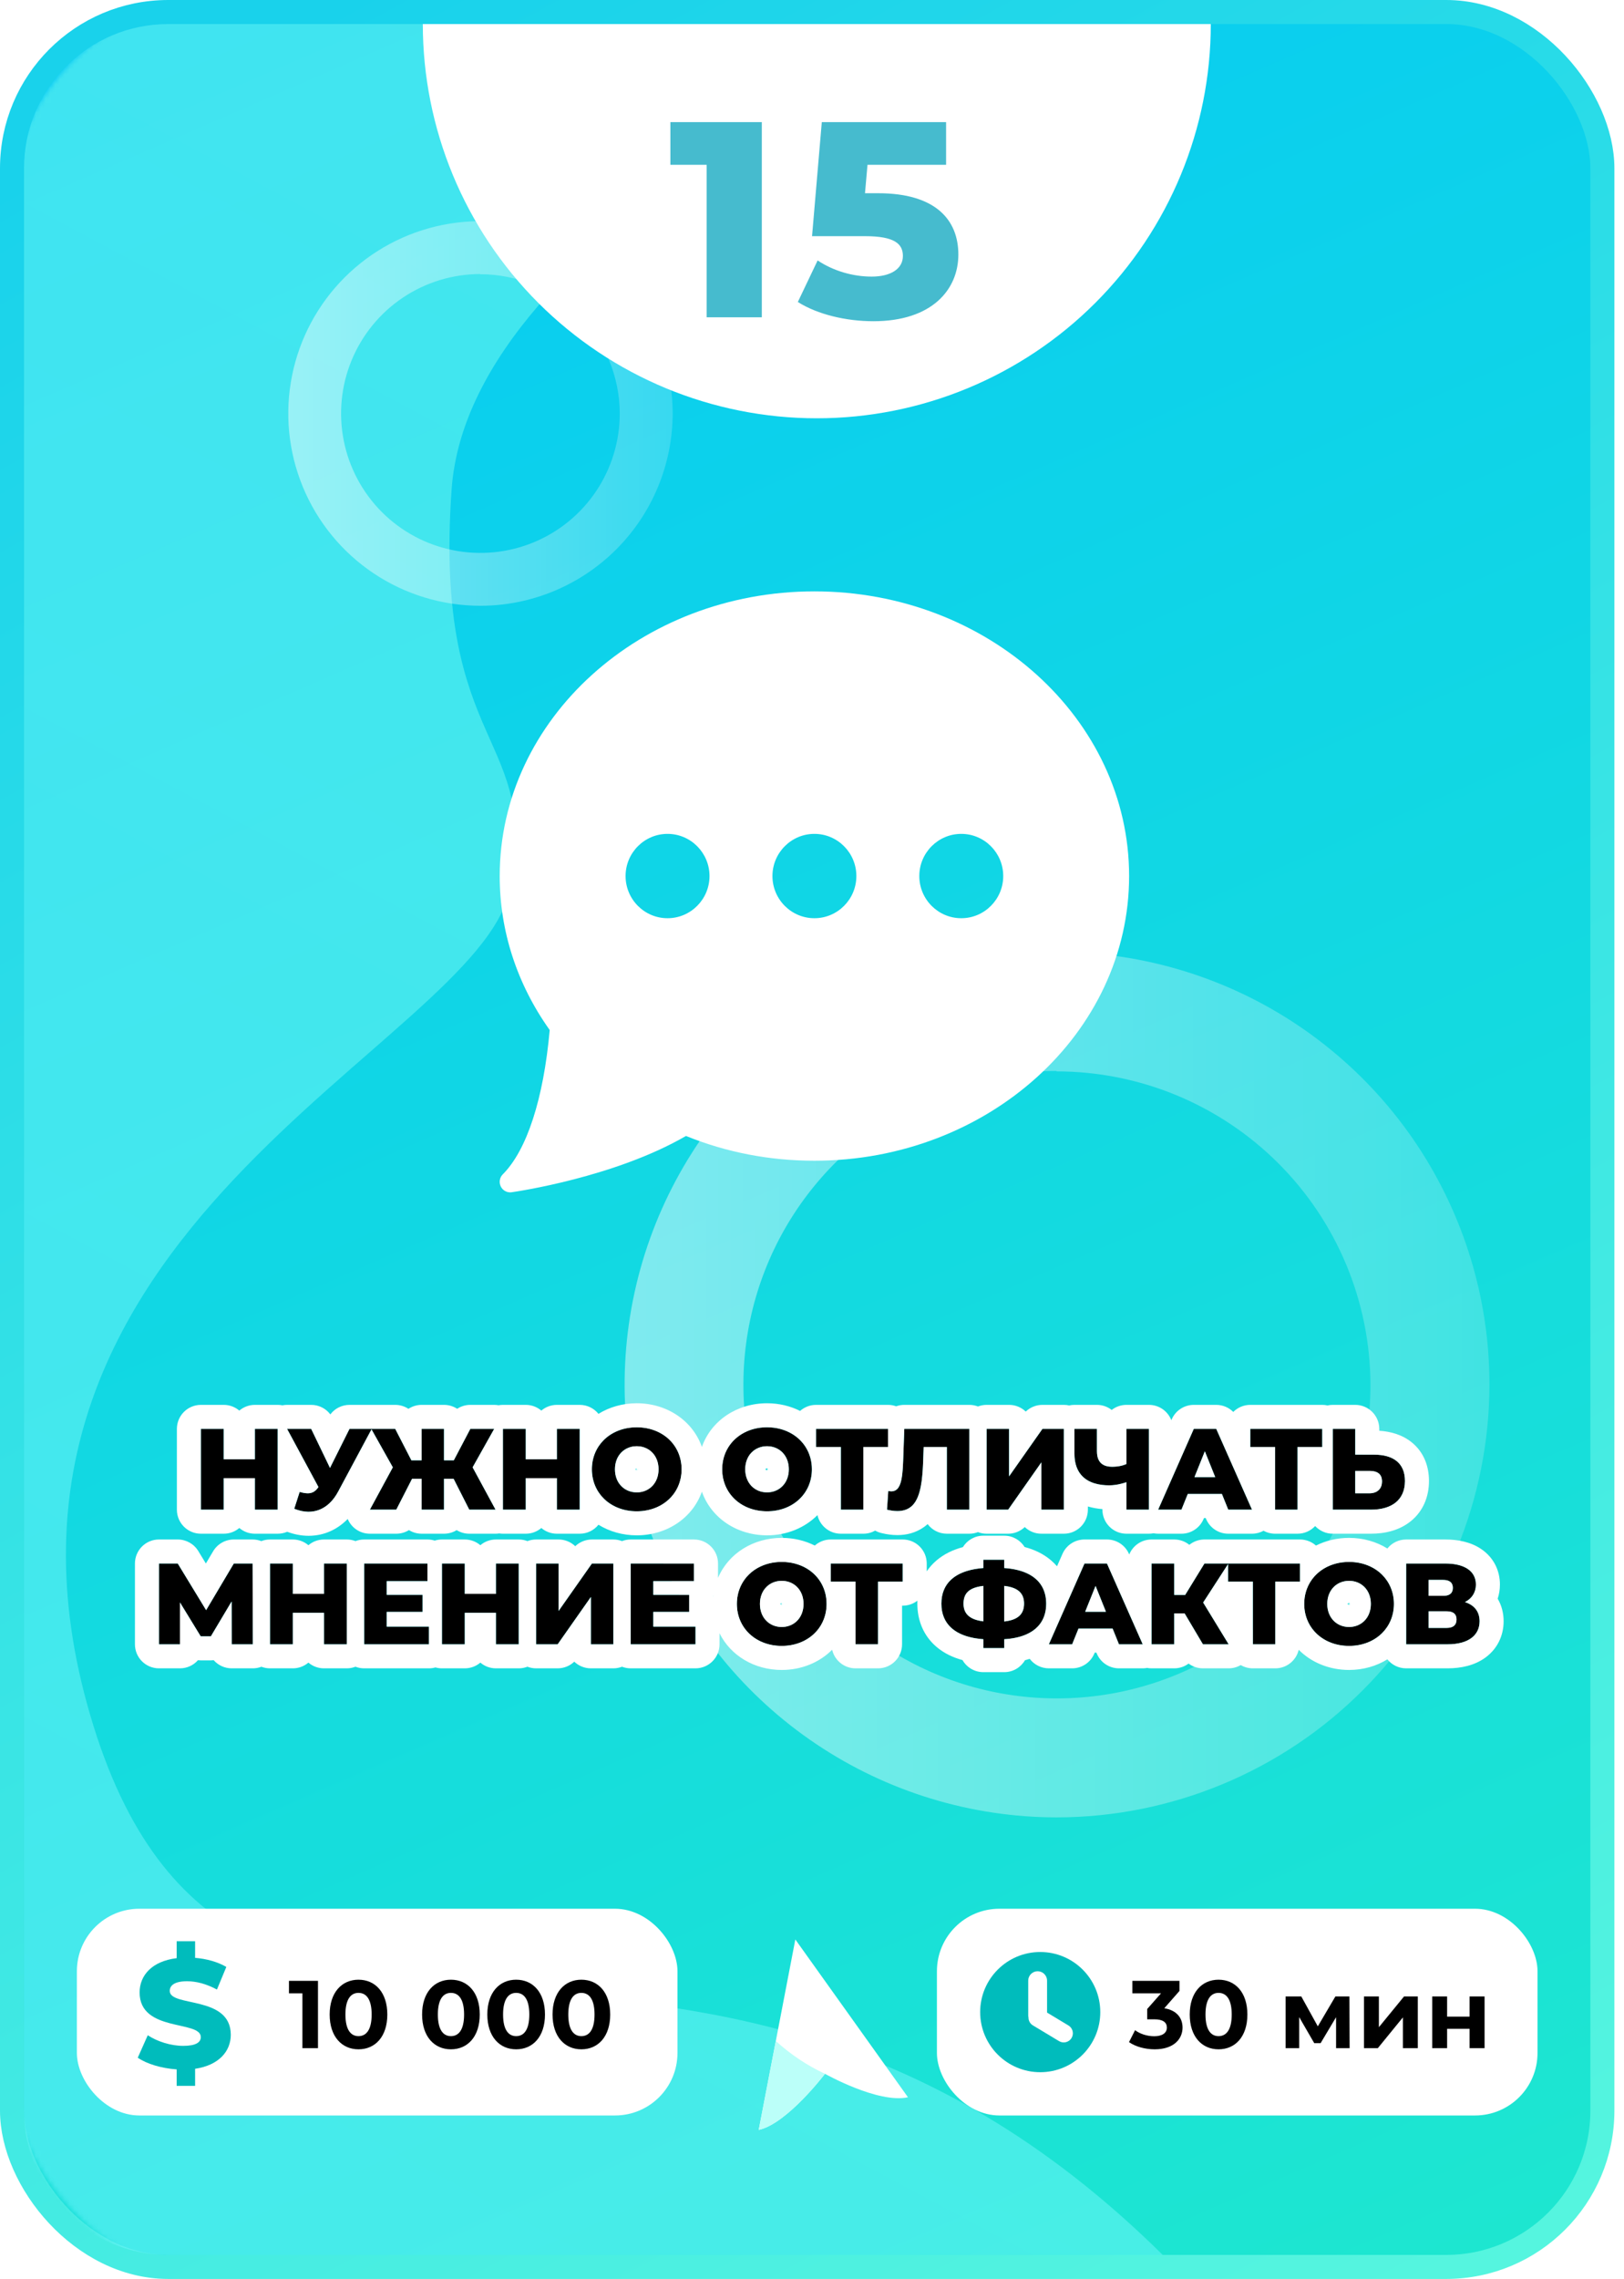 <svg width="338" height="474" viewBox="0 0 338 474" fill="none" xmlns="http://www.w3.org/2000/svg">
<rect x="2.5" y="2.5" width="331" height="469" rx="32.5" fill="url(#paint0_linear)" stroke="url(#paint1_linear)" stroke-width="5"/>
<mask id="mask0" mask-type="alpha" maskUnits="userSpaceOnUse" x="2" y="0" width="336" height="474">
<rect x="4.5" y="2.5" width="331" height="469" rx="41.5" fill="url(#paint2_linear)" stroke="url(#paint3_linear)" stroke-width="5"/>
</mask>
<g mask="url(#mask0)">
<path d="M198.89 5.009C198.89 5.009 97.821 47.095 93.989 101.845C90.157 156.595 112.775 152.615 106.069 185.086C99.363 217.557 -10.912 255.616 18.786 356.766C48.484 457.916 142.368 370.584 242 469H35C18.431 469 5 455.569 5 439V35.001C5 18.432 18.432 5.001 35.001 5.001L198.89 5.009Z" fill="url(#paint4_linear)" fill-opacity="0.5"/>
</g>
<path opacity="0.46" d="M219.887 378C202.092 377.978 184.702 372.68 169.917 362.777C155.131 352.875 143.613 338.811 136.819 322.363C130.024 305.916 128.258 287.824 131.743 270.373C135.229 252.922 143.809 236.896 156.4 224.321C168.992 211.745 185.028 203.185 202.483 199.721C219.939 196.258 238.029 198.046 254.468 204.862C270.906 211.677 284.956 223.212 294.84 238.01C304.724 252.808 310 270.204 310 288C309.958 311.876 300.447 334.761 283.553 351.633C266.66 368.506 243.763 377.988 219.887 378ZM219.887 222.747C206.985 222.764 194.378 226.607 183.659 233.788C172.94 240.969 164.59 251.166 159.665 263.091C154.74 275.016 153.461 288.134 155.989 300.786C158.517 313.438 164.739 325.056 173.868 334.173C182.998 343.29 194.625 349.496 207.28 352.006C219.936 354.517 233.051 353.219 244.97 348.278C256.888 343.336 267.074 334.972 274.24 324.243C281.406 313.515 285.231 300.902 285.231 288C285.177 270.703 278.27 254.132 266.022 241.918C253.774 229.704 237.184 222.843 219.887 222.837V222.747Z" fill="url(#paint5_linear)"/>
<path opacity="0.46" d="M99.95 126C92.041 125.99 84.312 123.636 77.741 119.234C71.169 114.833 66.05 108.583 63.031 101.273C60.011 93.963 59.226 85.922 60.775 78.166C62.324 70.41 66.137 63.287 71.734 57.698C77.33 52.109 84.457 48.304 92.215 46.765C99.973 45.226 108.013 46.021 115.319 49.05C122.625 52.079 128.869 57.206 133.262 63.782C137.655 70.359 140 78.091 140 86C139.981 96.612 135.754 106.783 128.246 114.281C120.738 121.78 110.561 125.995 99.95 126ZM99.95 56.998C94.216 57.006 88.612 58.714 83.848 61.906C79.084 65.097 75.374 69.629 73.185 74.929C70.996 80.229 70.427 86.059 71.551 91.683C72.674 97.306 75.439 102.469 79.497 106.521C83.555 110.573 88.722 113.331 94.347 114.447C99.972 115.563 105.801 114.986 111.098 112.79C116.395 110.594 120.922 106.877 124.107 102.108C127.292 97.34 128.991 91.734 128.991 86C128.968 78.312 125.898 70.948 120.454 65.519C115.011 60.091 107.637 57.041 99.95 57.039V56.998Z" fill="url(#paint6_linear)"/>
<path d="M53.047 297.2V303.512H46.567V297.2H41.815V314H46.567V307.448H53.047V314H57.799V297.2H53.047Z" fill="black"/>
<path d="M72.737 297.2L68.681 305.312L64.769 297.2H59.753L66.281 309.296C65.657 310.208 64.985 310.592 64.049 310.592C63.545 310.592 63.017 310.496 62.369 310.304L61.241 313.808C62.273 314.216 63.257 314.432 64.217 314.432C66.737 314.432 68.921 312.992 70.409 310.184L77.369 297.2H72.737Z" fill="black"/>
<path d="M97.669 314H103.141L98.365 305.192L102.853 297.2H97.885L94.453 303.728H92.413V297.2H87.757V303.728H85.621L82.261 297.2H77.269L81.757 305.192L76.981 314H82.477L85.765 307.568H87.757V314H92.413V307.568H94.405L97.669 314Z" fill="black"/>
<path d="M115.907 297.2V303.512H109.427V297.2H104.675V314H109.427V307.448H115.907V314H120.659V297.2H115.907Z" fill="black"/>
<path d="M132.525 314.336C137.901 314.336 141.861 310.64 141.861 305.6C141.861 300.56 137.901 296.864 132.525 296.864C127.149 296.864 123.189 300.56 123.189 305.6C123.189 310.64 127.149 314.336 132.525 314.336ZM132.525 310.4C129.981 310.4 127.989 308.504 127.989 305.6C127.989 302.696 129.981 300.8 132.525 300.8C135.069 300.8 137.061 302.696 137.061 305.6C137.061 308.504 135.069 310.4 132.525 310.4Z" fill="black"/>
<path d="M159.642 314.336C165.018 314.336 168.978 310.64 168.978 305.6C168.978 300.56 165.018 296.864 159.642 296.864C154.266 296.864 150.306 300.56 150.306 305.6C150.306 310.64 154.266 314.336 159.642 314.336ZM159.642 310.4C157.098 310.4 155.106 308.504 155.106 305.6C155.106 302.696 157.098 300.8 159.642 300.8C162.186 300.8 164.178 302.696 164.178 305.6C164.178 308.504 162.186 310.4 159.642 310.4Z" fill="black"/>
<path d="M184.82 297.2H169.844V300.968H175.004V314H179.684V300.968H184.82V297.2Z" fill="black"/>
<path d="M188.209 297.2L187.969 303.896C187.825 307.688 187.465 310.184 185.521 310.184C185.305 310.184 185.089 310.16 184.873 310.112L184.609 314C185.401 314.192 186.121 314.288 186.769 314.288C191.041 314.288 191.929 310.256 192.145 303.704L192.241 300.968H197.065V314H201.745V297.2H188.209Z" fill="black"/>
<path d="M205.339 314H209.827L216.739 304.16V314H221.419V297.2H216.955L210.019 307.064V297.2H205.339V314Z" fill="black"/>
<path d="M234.446 297.2V304.496C233.606 304.88 232.574 305.072 231.47 305.072C229.382 305.072 228.302 304.016 228.302 301.832V297.2H223.622V302.36C223.622 306.632 226.166 308.936 230.87 308.936C231.974 308.936 233.15 308.72 234.446 308.288V314H239.126V297.2H234.446Z" fill="black"/>
<path d="M255.634 314H260.578L253.138 297.2H248.458L241.042 314H245.89L247.21 310.736H254.314L255.634 314ZM248.602 307.232L250.762 301.856L252.922 307.232H248.602Z" fill="black"/>
<path d="M275.195 297.2H260.219V300.968H265.379V314H270.059V300.968H275.195V297.2Z" fill="black"/>
<path d="M285.954 302.552H282.066V297.2H277.386V314H285.33C289.698 314 292.41 311.96 292.41 308.024C292.41 304.352 290.034 302.552 285.954 302.552ZM285.018 310.592H282.066V305.936H285.018C286.626 305.936 287.634 306.536 287.634 308.12C287.634 309.704 286.602 310.592 285.018 310.592Z" fill="black"/>
<path d="M52.621 342L52.573 325.2H48.661L42.901 334.896L36.997 325.2H33.085V342H37.453V333.288L41.773 340.344H43.885L48.205 333.096L48.229 342H52.621Z" fill="black"/>
<path d="M67.426 325.2V331.512H60.946V325.2H56.194V342H60.946V335.448H67.426V342H72.178V325.2H67.426Z" fill="black"/>
<path d="M80.492 338.328V335.256H87.956V331.704H80.492V328.872H88.964V325.2H75.788V342H89.276V338.328H80.492Z" fill="black"/>
<path d="M103.215 325.2V331.512H96.735V325.2H91.983V342H96.735V335.448H103.215V342H107.967V325.2H103.215Z" fill="black"/>
<path d="M111.577 342H116.065L122.977 332.16V342H127.657V325.2H123.193L116.257 335.064V325.2H111.577V342Z" fill="black"/>
<path d="M135.969 338.328V335.256H143.433V331.704H135.969V328.872H144.441V325.2H131.265V342H144.753V338.328H135.969Z" fill="black"/>
<path d="M162.7 342.336C168.076 342.336 172.036 338.64 172.036 333.6C172.036 328.56 168.076 324.864 162.7 324.864C157.324 324.864 153.364 328.56 153.364 333.6C153.364 338.64 157.324 342.336 162.7 342.336ZM162.7 338.4C160.156 338.4 158.164 336.504 158.164 333.6C158.164 330.696 160.156 328.8 162.7 328.8C165.244 328.8 167.236 330.696 167.236 333.6C167.236 336.504 165.244 338.4 162.7 338.4Z" fill="black"/>
<path d="M187.879 325.2H172.903V328.968H178.063V342H182.743V328.968H187.879V325.2Z" fill="black"/>
<path d="M217.742 333.552C217.742 329.16 214.694 326.52 209.006 326.136V324.408H204.662V326.136C198.974 326.568 195.926 329.16 195.926 333.552C195.926 337.92 198.974 340.536 204.662 340.944V342.792H209.006V340.944C214.718 340.608 217.742 337.92 217.742 333.552ZM209.006 337.248V329.856C211.79 330.168 213.134 331.32 213.134 333.528C213.134 335.736 211.862 336.936 209.006 337.248ZM200.534 333.552C200.534 331.32 201.782 330.192 204.662 329.856V337.224C201.95 336.888 200.534 335.76 200.534 333.552Z" fill="black"/>
<path d="M232.888 342H237.832L230.392 325.2H225.712L218.296 342H223.144L224.464 338.736H231.568L232.888 342ZM225.856 335.232L228.016 329.856L230.176 335.232H225.856Z" fill="black"/>
<path d="M250.365 342H255.717L250.413 333.312L255.669 325.2H250.677L246.669 331.728H244.389V325.2H239.661V342H244.389V335.568H246.549L250.365 342Z" fill="black"/>
<path d="M270.566 325.2H255.59V328.968H260.75V342H265.43V328.968H270.566V325.2Z" fill="black"/>
<path d="M280.778 342.336C286.154 342.336 290.114 338.64 290.114 333.6C290.114 328.56 286.154 324.864 280.778 324.864C275.402 324.864 271.442 328.56 271.442 333.6C271.442 338.64 275.402 342.336 280.778 342.336ZM280.778 338.4C278.234 338.4 276.242 336.504 276.242 333.6C276.242 330.696 278.234 328.8 280.778 328.8C283.322 328.8 285.314 330.696 285.314 333.6C285.314 336.504 283.322 338.4 280.778 338.4Z" fill="black"/>
<path d="M304.895 333.216C306.335 332.496 307.175 331.224 307.175 329.568C307.175 326.784 304.823 325.2 300.815 325.2H292.655V342H301.271C305.591 342 307.943 340.152 307.943 337.2C307.943 335.184 306.839 333.84 304.895 333.216ZM297.335 328.608H300.359C301.703 328.608 302.375 329.184 302.375 330.264C302.375 331.368 301.703 331.92 300.359 331.92H297.335V328.608ZM301.079 338.592H297.335V335.136H301.079C302.447 335.136 303.143 335.688 303.143 336.84C303.143 337.992 302.447 338.592 301.079 338.592Z" fill="black"/>
<path fill-rule="evenodd" clip-rule="evenodd" d="M49.807 293.392C50.68 292.649 51.811 292.2 53.047 292.2H57.799C58.135 292.2 58.462 292.233 58.779 292.296C59.096 292.233 59.422 292.2 59.753 292.2H64.769C66.352 292.2 67.82 292.947 68.753 294.179C69.688 292.946 71.156 292.2 72.737 292.2H82.261C83.257 292.2 84.208 292.496 85.009 293.023C85.798 292.503 86.742 292.2 87.757 292.2H92.413C93.424 292.2 94.364 292.5 95.15 293.015C95.949 292.493 96.895 292.2 97.885 292.2H102.853C103.161 292.2 103.465 292.228 103.762 292.283C104.058 292.229 104.363 292.2 104.675 292.2H109.427C110.663 292.2 111.794 292.649 112.667 293.392C113.539 292.649 114.671 292.2 115.907 292.2H120.659C122.235 292.2 123.641 292.929 124.557 294.069C126.848 292.654 129.595 291.864 132.525 291.864C138.738 291.864 144.132 295.418 146.083 300.951C148.034 295.418 153.429 291.864 159.642 291.864C162.122 291.864 164.471 292.43 166.523 293.462C167.406 292.677 168.569 292.2 169.844 292.2H184.82C185.415 292.2 185.986 292.304 186.515 292.495C187.045 292.304 187.615 292.2 188.209 292.2H201.745C202.379 292.2 202.984 292.318 203.542 292.533C204.1 292.318 204.706 292.2 205.339 292.2H210.019C211.366 292.2 212.588 292.732 213.487 293.598C214.41 292.71 215.649 292.2 216.955 292.2H221.419C221.797 292.2 222.166 292.242 222.52 292.322C222.875 292.242 223.243 292.2 223.622 292.2H228.302C229.46 292.2 230.526 292.594 231.374 293.255C232.221 292.594 233.287 292.2 234.446 292.2H239.126C241.25 292.2 243.065 293.525 243.789 295.394L243.884 295.181C244.683 293.369 246.477 292.2 248.458 292.2H253.138C254.491 292.2 255.757 292.746 256.679 293.67C257.584 292.762 258.836 292.2 260.219 292.2H275.195C275.571 292.2 275.938 292.242 276.29 292.32C276.643 292.242 277.009 292.2 277.386 292.2H282.066C284.827 292.2 287.066 294.439 287.066 297.2V297.587C289.42 297.735 291.875 298.392 293.89 300.051C296.391 302.11 297.41 305.04 297.41 308.024C297.41 311.233 296.245 314.253 293.675 316.357C291.258 318.336 288.21 319 285.33 319H277.386C275.939 319 274.635 318.385 273.722 317.403C272.809 318.385 271.506 319 270.059 319H265.379C264.509 319 263.69 318.778 262.977 318.386C262.253 318.783 261.43 319 260.578 319H255.634C253.596 319 251.762 317.764 250.998 315.875L250.942 315.736H250.581L250.525 315.875C249.761 317.764 247.927 319 245.89 319H241.042C240.718 319 240.398 318.969 240.086 318.908C239.775 318.968 239.454 319 239.126 319H234.446C231.684 319 229.446 316.761 229.446 314V313.88C228.423 313.799 227.404 313.624 226.419 313.33V314C226.419 316.761 224.18 319 221.419 319H216.739C215.398 319 214.181 318.472 213.283 317.613C212.361 318.495 211.127 319 209.827 319H205.339C204.706 319 204.1 318.882 203.542 318.667C202.984 318.882 202.379 319 201.745 319H197.065C195.431 319 193.98 318.216 193.067 317.003C192.812 317.231 192.538 317.449 192.245 317.654C190.563 318.83 188.654 319.288 186.769 319.288C185.638 319.288 184.515 319.122 183.431 318.859C182.972 318.748 182.542 318.576 182.147 318.352C181.42 318.765 180.58 319 179.684 319H175.004C172.632 319 170.645 317.348 170.133 315.131C167.499 317.783 163.749 319.336 159.642 319.336C153.429 319.336 148.034 315.782 146.083 310.249C144.132 315.782 138.738 319.336 132.525 319.336C129.595 319.336 126.848 318.546 124.557 317.131C123.641 318.271 122.235 319 120.659 319H115.907C114.671 319 113.539 318.552 112.667 317.808C111.794 318.552 110.663 319 109.427 319H104.675C104.413 319 104.157 318.98 103.906 318.941C103.655 318.98 103.4 319 103.141 319H97.669C96.723 319 95.817 318.733 95.042 318.254C94.278 318.727 93.378 319 92.413 319H87.757C86.788 319 85.883 318.724 85.117 318.247C84.339 318.73 83.428 319 82.477 319H76.981C75.219 319 73.587 318.072 72.685 316.558C72.564 316.355 72.459 316.145 72.369 315.931C70.263 318.085 67.498 319.432 64.217 319.432C62.636 319.432 61.147 319.104 59.769 318.597C59.164 318.856 58.499 319 57.799 319H53.047C51.811 319 50.68 318.552 49.807 317.808C48.935 318.552 47.803 319 46.567 319H41.815C39.054 319 36.815 316.761 36.815 314V297.2C36.815 294.439 39.054 292.2 41.815 292.2H46.567C47.803 292.2 48.935 292.649 49.807 293.392ZM46.567 297.2H41.815V314H46.567V307.448H53.047V314H57.799V297.2H53.047V303.512H46.567V297.2ZM62.6 310.37C62.525 310.349 62.448 310.327 62.369 310.304L61.241 313.808C61.268 313.819 61.295 313.829 61.322 313.839C61.471 313.897 61.618 313.951 61.766 314C62.018 314.085 62.267 314.158 62.514 314.218C62.607 314.24 62.7 314.261 62.792 314.28C63.217 314.369 63.635 314.419 64.049 314.43C64.105 314.431 64.161 314.432 64.217 314.432C64.987 314.432 65.725 314.298 66.422 314.031C67.605 313.578 68.668 312.745 69.56 311.54C69.864 311.13 70.147 310.678 70.409 310.184L77.32 297.291L81.757 305.192L76.981 314H82.477L85.765 307.568H87.757V314H92.413V307.568H94.405L97.669 314H103.141L98.365 305.192L102.853 297.2H97.885L94.453 303.728H92.413V297.2H87.757V303.728H85.621L82.261 297.2H72.737L68.681 305.312L64.769 297.2H59.753L66.281 309.296C66.213 309.396 66.143 309.49 66.073 309.578C65.545 310.239 64.967 310.549 64.217 310.588C64.162 310.591 64.106 310.592 64.049 310.592C63.995 310.592 63.941 310.591 63.886 310.589C63.548 310.575 63.195 310.519 62.799 310.422C62.734 310.405 62.668 310.388 62.6 310.37ZM104.675 314H109.427V307.448H115.907V314H120.659V297.2H115.907V303.512H109.427V297.2H104.675V314ZM125.659 311.683C127.33 313.342 129.737 314.336 132.525 314.336C137.901 314.336 141.861 310.64 141.861 305.6C141.861 300.56 137.901 296.864 132.525 296.864C129.737 296.864 127.33 297.858 125.659 299.517C124.107 301.058 123.189 303.173 123.189 305.6C123.189 308.027 124.107 310.142 125.659 311.683ZM175.004 314H179.684V300.968H184.82V297.2H169.844V300.968H175.004V314ZM197.065 314H201.745V297.2H188.209L187.969 303.896C187.956 304.238 187.942 304.569 187.924 304.888C187.8 307.166 187.535 308.866 186.769 309.669C186.498 309.954 186.164 310.126 185.751 310.172C185.681 310.179 185.609 310.184 185.534 310.184C185.53 310.184 185.526 310.184 185.521 310.184C185.305 310.184 185.089 310.16 184.873 310.112L184.609 314C184.634 314.006 184.659 314.012 184.684 314.018C184.973 314.086 185.252 314.141 185.521 314.184C185.963 314.253 186.379 314.288 186.769 314.288C187.11 314.288 187.429 314.262 187.728 314.212C188.501 314.081 189.139 313.785 189.666 313.336C191.256 311.981 191.839 309.237 192.065 305.467C192.093 305.011 192.115 304.54 192.133 304.054C192.133 304.051 192.133 304.048 192.133 304.045C192.137 303.932 192.141 303.819 192.145 303.704L192.241 300.968H197.065V314ZM168.973 305.892C168.976 305.795 168.978 305.698 168.978 305.6C168.978 303.865 168.508 302.289 167.673 300.968C166.969 299.855 166.006 298.923 164.844 298.23C163.382 297.358 161.606 296.864 159.642 296.864C154.266 296.864 150.306 300.56 150.306 305.6C150.306 310.64 154.266 314.336 159.642 314.336C164.913 314.336 168.823 310.782 168.973 305.892ZM216.739 314H221.419V297.2H216.955L210.019 307.064V297.2H205.339V314H209.827L216.739 304.16V314ZM234.446 314H239.126V297.2H234.446V304.496C234.342 304.543 234.235 304.588 234.126 304.63C233.867 304.728 233.594 304.81 233.308 304.875C232.736 305.006 232.115 305.072 231.47 305.072C231.259 305.072 231.059 305.061 230.87 305.04C229.334 304.866 228.472 303.986 228.325 302.36C228.309 302.192 228.302 302.016 228.302 301.832V297.2H223.622V302.36C223.622 304.987 224.584 306.87 226.419 307.931C227.251 308.412 228.263 308.723 229.446 308.859C229.896 308.91 230.37 308.936 230.87 308.936C231.067 308.936 231.267 308.929 231.47 308.915C232.305 308.858 233.184 308.683 234.126 308.391C234.231 308.358 234.338 308.324 234.446 308.288V314ZM260.578 314L253.138 297.2H248.458L241.042 314H245.89L247.21 310.736H254.314L255.634 314H260.578ZM250.762 301.856L248.602 307.232H252.922L250.762 301.856ZM265.379 314H270.059V300.968H275.195V297.2H260.219V300.968H265.379V314ZM277.386 314H285.33C289.662 314 292.365 311.993 292.409 308.12C292.41 308.088 292.41 308.056 292.41 308.024C292.41 304.352 290.034 302.552 285.954 302.552H282.066V297.2H277.386V314ZM282.066 310.592H285.018C285.124 310.592 285.228 310.588 285.33 310.58C286.067 310.522 286.664 310.255 287.066 309.801C287.43 309.389 287.634 308.823 287.634 308.12C287.634 308.088 287.633 308.056 287.633 308.024C287.615 307.365 287.415 306.884 287.066 306.551C286.786 306.285 286.41 306.113 285.954 306.02C285.671 305.963 285.358 305.936 285.018 305.936H282.066V310.592ZM132.525 305.4C132.516 305.401 132.474 305.406 132.411 305.432C132.329 305.465 132.242 305.522 132.166 305.599C132.166 305.599 132.166 305.6 132.165 305.6C132.166 305.6 132.166 305.601 132.166 305.601C132.242 305.679 132.329 305.735 132.411 305.768C132.474 305.794 132.516 305.799 132.525 305.8C132.525 305.8 132.524 305.8 132.525 305.8M132.884 305.6C132.884 305.6 132.883 305.601 132.883 305.601C132.807 305.679 132.72 305.735 132.638 305.768C132.575 305.794 132.534 305.799 132.525 305.8M132.525 305.4C132.533 305.401 132.575 305.406 132.638 305.432ZM132.638 305.432C132.72 305.465 132.807 305.522 132.883 305.599ZM132.883 305.599C132.883 305.599 132.884 305.6 132.884 305.6ZM159.756 305.432C159.692 305.406 159.651 305.401 159.642 305.4C159.633 305.401 159.591 305.406 159.528 305.432C159.446 305.465 159.359 305.522 159.284 305.599C159.283 305.599 159.283 305.6 159.282 305.6C159.283 305.6 159.283 305.601 159.284 305.601C159.359 305.679 159.446 305.735 159.528 305.768C159.591 305.794 159.633 305.799 159.642 305.8C159.642 305.8 159.642 305.8 159.642 305.8M160.001 305.6C160.001 305.6 160 305.601 160 305.601C159.925 305.679 159.837 305.735 159.756 305.768C159.693 305.794 159.652 305.799 159.642 305.8M159.756 305.432C159.837 305.465 159.925 305.522 160 305.599ZM160 305.599C160 305.599 160.001 305.6 160.001 305.6ZM54.406 346.671C53.841 346.886 53.237 347 52.621 347H48.229C46.736 347 45.396 346.346 44.48 345.309C44.284 345.332 44.085 345.344 43.885 345.344H41.773C41.58 345.344 41.389 345.333 41.2 345.311C40.283 346.347 38.944 347 37.453 347H33.085C30.323 347 28.085 344.761 28.085 342L28.085 325.2C28.085 322.439 30.323 320.2 33.085 320.2H36.997C38.742 320.2 40.36 321.109 41.267 322.6L42.848 325.195L44.362 322.646C45.263 321.13 46.897 320.2 48.661 320.2H52.573C53.212 320.2 53.822 320.32 54.384 320.538C54.945 320.32 55.556 320.2 56.194 320.2H60.946C62.182 320.2 63.314 320.649 64.186 321.392C65.059 320.649 66.19 320.2 67.426 320.2H72.178C72.815 320.2 73.423 320.319 73.983 320.536C74.543 320.319 75.152 320.2 75.788 320.2H88.964C89.49 320.2 89.997 320.281 90.474 320.432C90.95 320.281 91.457 320.2 91.983 320.2H96.735C97.971 320.2 99.103 320.649 99.975 321.392C100.848 320.649 101.979 320.2 103.215 320.2H107.967C108.604 320.2 109.212 320.319 109.772 320.536C110.332 320.319 110.941 320.2 111.577 320.2H116.257C117.604 320.2 118.826 320.732 119.725 321.598C120.648 320.71 121.888 320.2 123.193 320.2H127.657C128.293 320.2 128.901 320.319 129.461 320.535C130.02 320.319 130.629 320.2 131.265 320.2H144.441C147.202 320.2 149.441 322.439 149.441 325.2V328.181C151.604 323.09 156.78 319.864 162.7 319.864C165.18 319.864 167.53 320.43 169.582 321.462C170.465 320.677 171.628 320.2 172.903 320.2H187.879C190.64 320.2 192.879 322.439 192.879 325.2V326.826C193.436 325.999 194.116 325.234 194.924 324.548C196.506 323.204 198.386 322.325 200.403 321.787C201.283 320.36 202.861 319.408 204.662 319.408H209.006C210.797 319.408 212.369 320.35 213.251 321.766C215.279 322.3 217.166 323.184 218.752 324.538C219.206 324.925 219.62 325.338 219.994 325.772L221.137 323.181C221.937 321.369 223.731 320.2 225.712 320.2H230.392C232.37 320.2 234.162 321.366 234.963 323.175L235.027 323.319C235.77 321.49 237.565 320.2 239.661 320.2H244.389C245.58 320.2 246.674 320.617 247.533 321.312C248.41 320.603 249.516 320.2 250.677 320.2H270.566C271.843 320.2 273.007 320.678 273.891 321.465C275.944 320.431 278.296 319.864 280.778 319.864C283.711 319.864 286.461 320.656 288.753 322.074C289.669 320.931 291.077 320.2 292.655 320.2H300.815C303.371 320.2 306.089 320.688 308.319 322.212C310.789 323.899 312.175 326.546 312.175 329.568C312.175 330.612 312.012 331.599 311.706 332.512C312.565 333.963 312.943 335.582 312.943 337.2C312.943 340.169 311.676 342.903 309.193 344.733C306.905 346.418 304.052 347 301.271 347H292.655C291.077 347 289.669 346.269 288.753 345.126C286.461 346.544 283.711 347.336 280.778 347.336C276.677 347.336 272.932 345.787 270.299 343.143C269.782 345.354 267.799 347 265.43 347H260.75C259.832 347 258.972 346.753 258.233 346.321C257.482 346.758 256.617 347 255.717 347H250.365C249.271 347 248.227 346.642 247.377 346.009C246.543 346.632 245.509 347 244.389 347H239.661C239.348 347 239.041 346.971 238.744 346.916C238.446 346.971 238.141 347 237.832 347H232.888C230.85 347 229.016 345.764 228.252 343.875L228.196 343.736H227.835L227.779 343.875C227.015 345.764 225.181 347 223.144 347H218.296C216.725 347 215.253 346.262 214.312 345.022C213.987 345.13 213.657 345.228 213.323 345.316C212.455 346.797 210.847 347.792 209.006 347.792H204.662C202.806 347.792 201.187 346.781 200.324 345.281C198.336 344.743 196.485 343.87 194.924 342.544C192.196 340.227 190.926 337.015 190.926 333.552C190.926 333.341 190.93 333.131 190.94 332.922C190.094 333.578 189.032 333.968 187.879 333.968H187.743V342C187.743 344.761 185.504 347 182.743 347H178.063C175.69 347 173.704 345.348 173.191 343.131C170.558 345.783 166.808 347.336 162.7 347.336C157.048 347.336 152.074 344.395 149.753 339.699V342C149.753 344.761 147.514 347 144.753 347H131.265C130.629 347 130.02 346.881 129.461 346.665C128.901 346.881 128.293 347 127.657 347H122.977C121.636 347 120.419 346.472 119.521 345.613C118.6 346.495 117.365 347 116.065 347H111.577C110.941 347 110.332 346.881 109.772 346.664C109.212 346.881 108.604 347 107.967 347H103.215C101.979 347 100.848 346.552 99.975 345.808C99.103 346.552 97.971 347 96.735 347H91.983C91.514 347 91.06 346.935 90.63 346.815C90.199 346.935 89.745 347 89.276 347H75.788C75.152 347 74.543 346.881 73.983 346.664C73.423 346.881 72.815 347 72.178 347H67.426C66.19 347 65.059 346.552 64.186 345.808C63.314 346.552 62.182 347 60.946 347H56.194C55.564 347 54.961 346.883 54.406 346.671ZM60.946 342V335.448H67.426V342H72.178V325.2H67.426V331.512H60.946V325.2H56.194V342H60.946ZM89.276 342V338.328H80.492V335.256H87.956V331.704H80.492V328.872H88.964V325.2H75.788V342H89.276ZM91.983 342H96.735V335.448H103.215V342H107.967V325.2H103.215V331.512H96.735V325.2H91.983V342ZM122.977 342H127.657V325.2H123.193L116.257 335.064V325.2H111.577V342H116.065L122.977 332.16V342ZM144.753 342V338.328H135.969V335.256H143.433V331.704H135.969V328.872H144.441V325.2H131.265V342H144.753ZM148.433 331.883C148.445 331.866 148.458 331.849 148.47 331.833C148.456 331.947 148.444 332.062 148.433 332.177V331.883ZM178.063 342H182.743V328.968H187.879V325.2H172.903V328.968H178.063V342ZM172.032 333.892C172.035 333.795 172.036 333.698 172.036 333.6C172.036 331.865 171.567 330.289 170.732 328.968C170.028 327.855 169.064 326.923 167.903 326.23C166.441 325.358 164.665 324.864 162.7 324.864C157.324 324.864 153.364 328.56 153.364 333.6C153.364 338.64 157.324 342.336 162.7 342.336C167.972 342.336 171.882 338.782 172.032 333.892ZM204.662 342.792H209.006V340.944C209.141 340.936 209.274 340.927 209.406 340.916C209.492 340.909 209.577 340.902 209.661 340.894C211.263 340.743 212.636 340.395 213.772 339.866C216.385 338.65 217.742 336.478 217.742 333.552C217.742 333.544 217.742 333.536 217.742 333.528C217.74 332.791 217.652 332.103 217.48 331.467C216.67 328.476 213.996 326.634 209.661 326.191C209.581 326.183 209.5 326.176 209.419 326.168C209.283 326.156 209.145 326.145 209.006 326.136V324.408H204.662V326.136C204.517 326.147 204.374 326.159 204.232 326.173C204.156 326.181 204.081 326.188 204.006 326.197C198.74 326.774 195.926 329.332 195.926 333.552C195.926 337.749 198.74 340.329 204.006 340.886C204.072 340.893 204.139 340.9 204.206 340.906C204.356 340.92 204.508 340.933 204.662 340.944V342.792ZM209.662 337.156C209.516 337.181 209.365 337.204 209.209 337.224C209.142 337.233 209.074 337.241 209.006 337.248V329.856C209.234 329.882 209.453 329.913 209.662 329.95C212.001 330.364 213.134 331.501 213.134 333.528C213.134 333.536 213.134 333.544 213.134 333.552C213.125 335.568 212.048 336.739 209.662 337.156ZM204.662 329.856C204.433 329.883 204.214 329.914 204.006 329.951C201.591 330.378 200.534 331.497 200.534 333.552C200.534 335.575 201.722 336.691 204.006 337.122C204.215 337.162 204.434 337.196 204.662 337.224V329.856ZM237.832 342L230.392 325.2H225.712L218.296 342H223.144L224.464 338.736H231.568L232.888 342H237.832ZM225.856 335.232L228.016 329.856L230.176 335.232H225.856ZM244.389 342V335.568H246.549L250.365 342H255.717L250.413 333.312L255.59 325.321V328.968H260.75V342H265.43V328.968H270.566V325.2H250.677L246.669 331.728H244.389V325.2H239.661V342H244.389ZM271.447 333.891C271.596 338.782 275.506 342.336 280.778 342.336C283.572 342.336 285.983 341.338 287.655 339.672C289.201 338.132 290.114 336.021 290.114 333.6C290.114 331.179 289.201 329.068 287.655 327.528C285.983 325.862 283.572 324.864 280.778 324.864C278.809 324.864 277.03 325.36 275.566 326.236C274.409 326.928 273.449 327.858 272.747 328.968C271.912 330.289 271.442 331.865 271.442 333.6C271.442 333.697 271.444 333.794 271.447 333.891ZM292.655 342H301.271C305.575 342 307.926 340.166 307.943 337.233C307.943 337.222 307.943 337.211 307.943 337.2C307.943 337.078 307.939 336.958 307.931 336.84C307.844 335.572 307.289 334.594 306.34 333.919C305.93 333.628 305.447 333.393 304.895 333.216C305.454 332.936 305.923 332.574 306.287 332.137C306.725 331.613 307.012 330.983 307.123 330.264C307.158 330.04 307.175 329.808 307.175 329.568C307.175 329.262 307.147 328.97 307.091 328.693C306.637 326.454 304.382 325.2 300.815 325.2H292.655V342ZM297.335 331.92H300.359C300.626 331.92 300.866 331.898 301.079 331.855C301.792 331.71 302.21 331.325 302.335 330.698C302.356 330.593 302.369 330.482 302.373 330.364C302.375 330.331 302.375 330.298 302.375 330.264C302.375 330.252 302.375 330.239 302.375 330.227C302.375 330.193 302.373 330.161 302.372 330.128C302.366 330.027 302.354 329.93 302.335 329.838C302.316 329.743 302.29 329.653 302.257 329.568C302.238 329.521 302.218 329.476 302.195 329.432C302.14 329.327 302.072 329.231 301.992 329.145C301.732 328.867 301.34 328.694 300.815 328.633C300.673 328.616 300.521 328.608 300.359 328.608H297.335V331.92ZM297.335 335.136V338.592H301.079C301.145 338.592 301.209 338.591 301.271 338.588C301.699 338.569 302.054 338.486 302.335 338.341C302.586 338.211 302.778 338.033 302.912 337.806C302.967 337.714 303.011 337.615 303.047 337.507C303.078 337.411 303.102 337.309 303.118 337.2C303.135 337.087 303.143 336.967 303.143 336.84C303.143 336.827 303.143 336.813 303.143 336.8C303.143 336.779 303.142 336.759 303.141 336.739C303.138 336.643 303.129 336.551 303.115 336.464C303.033 335.948 302.772 335.587 302.335 335.372C302.012 335.214 301.593 335.136 301.079 335.136H297.335ZM36.997 325.2H33.085V342H37.453V333.288L41.773 340.344H43.885L48.205 333.096L48.229 342H52.621L52.573 325.2H48.661L42.901 334.896L36.997 325.2ZM162.7 333.4C162.709 333.401 162.751 333.406 162.814 333.432ZM162.814 333.432C162.896 333.465 162.983 333.522 163.058 333.599ZM163.058 333.599C163.059 333.599 163.059 333.6 163.06 333.6ZM163.06 333.6C163.059 333.6 163.059 333.601 163.058 333.601ZM163.058 333.601C162.983 333.679 162.896 333.735 162.814 333.768ZM162.814 333.768C162.752 333.794 162.711 333.799 162.701 333.8ZM162.701 333.8C162.701 333.8 162.701 333.8 162.701 333.8C162.692 333.799 162.65 333.794 162.586 333.768C162.505 333.735 162.417 333.679 162.342 333.601C162.342 333.601 162.341 333.6 162.341 333.6C162.341 333.6 162.342 333.599 162.342 333.599C162.417 333.522 162.505 333.465 162.586 333.432C162.65 333.406 162.691 333.401 162.7 333.4M162.219 333.42C162.219 333.421 162.219 333.421 162.219 333.422ZM280.892 333.432C280.829 333.406 280.787 333.401 280.778 333.4C280.77 333.401 280.728 333.406 280.665 333.432C280.583 333.465 280.496 333.522 280.42 333.599C280.42 333.599 280.419 333.6 280.419 333.6C280.419 333.6 280.42 333.601 280.42 333.601C280.496 333.679 280.583 333.735 280.665 333.768C280.728 333.794 280.77 333.799 280.778 333.8C280.779 333.8 280.778 333.8 280.778 333.8M281.138 333.6C281.137 333.6 281.137 333.601 281.137 333.601C281.061 333.679 280.974 333.735 280.892 333.768C280.83 333.794 280.788 333.799 280.778 333.8M280.892 333.432C280.974 333.465 281.061 333.522 281.137 333.599ZM281.137 333.599C281.137 333.599 281.137 333.6 281.138 333.6ZM127.989 305.6C127.989 308.504 129.981 310.4 132.525 310.4C135.069 310.4 137.061 308.504 137.061 305.6C137.061 302.696 135.069 300.8 132.525 300.8C129.981 300.8 127.989 302.696 127.989 305.6ZM155.106 305.6C155.106 308.504 157.098 310.4 159.642 310.4C162.186 310.4 164.178 308.504 164.178 305.6C164.178 302.696 162.186 300.8 159.642 300.8C157.098 300.8 155.106 302.696 155.106 305.6ZM158.164 333.6C158.164 336.504 160.156 338.4 162.7 338.4C165.244 338.4 167.236 336.504 167.236 333.6C167.236 330.696 165.244 328.8 162.7 328.8C160.156 328.8 158.164 330.696 158.164 333.6ZM276.242 333.6C276.242 336.504 278.234 338.4 280.778 338.4C283.322 338.4 285.314 336.504 285.314 333.6C285.314 330.696 283.322 328.8 280.778 328.8C278.234 328.8 276.242 330.696 276.242 333.6Z" fill="white"/>
<rect x="16" y="397" width="125" height="43" rx="13" fill="white"/>
<rect x="195" y="397" width="125" height="43" rx="13" fill="white"/>
<path d="M252 5C252 26.748 243.361 47.605 227.983 62.983C212.605 78.361 191.748 87 170 87C148.252 87 127.395 78.361 112.017 62.983C96.639 47.605 88 26.748 88 5L170 5H252Z" fill="white"/>
<path d="M48.032 423.216C48.032 414.96 35.328 417.52 35.328 414.096C35.328 412.976 36.288 412.08 38.944 412.08C40.896 412.08 43.008 412.656 45.152 413.808L47.104 409.104C45.312 408.048 42.976 407.408 40.608 407.216V403.76H36.768V407.28C31.584 407.92 29.056 410.896 29.056 414.416C29.056 422.736 41.792 420.144 41.792 423.696C41.792 424.784 40.768 425.52 38.144 425.52C35.552 425.52 32.736 424.624 30.752 423.312L28.672 427.984C30.528 429.264 33.568 430.192 36.768 430.416V433.84H40.608V430.288C45.6 429.552 48.032 426.608 48.032 423.216Z" fill="#00BCBC"/>
<path d="M60.14 412V414.6H62.94V426H66.18V412H60.14ZM74.612 426.24C78.072 426.24 80.612 423.62 80.612 419C80.612 414.38 78.072 411.76 74.612 411.76C71.172 411.76 68.612 414.38 68.612 419C68.612 423.62 71.172 426.24 74.612 426.24ZM74.612 423.5C73.012 423.5 71.892 422.18 71.892 419C71.892 415.82 73.012 414.5 74.612 414.5C76.232 414.5 77.352 415.82 77.352 419C77.352 422.18 76.232 423.5 74.612 423.5ZM93.85 426.24C97.31 426.24 99.85 423.62 99.85 419C99.85 414.38 97.31 411.76 93.85 411.76C90.41 411.76 87.85 414.38 87.85 419C87.85 423.62 90.41 426.24 93.85 426.24ZM93.85 423.5C92.25 423.5 91.13 422.18 91.13 419C91.13 415.82 92.25 414.5 93.85 414.5C95.47 414.5 96.59 415.82 96.59 419C96.59 422.18 95.47 423.5 93.85 423.5ZM107.425 426.24C110.885 426.24 113.425 423.62 113.425 419C113.425 414.38 110.885 411.76 107.425 411.76C103.985 411.76 101.425 414.38 101.425 419C101.425 423.62 103.985 426.24 107.425 426.24ZM107.425 423.5C105.825 423.5 104.705 422.18 104.705 419C104.705 415.82 105.825 414.5 107.425 414.5C109.045 414.5 110.165 415.82 110.165 419C110.165 422.18 109.045 423.5 107.425 423.5ZM120.999 426.24C124.459 426.24 126.999 423.62 126.999 419C126.999 414.38 124.459 411.76 120.999 411.76C117.559 411.76 114.999 414.38 114.999 419C114.999 423.62 117.559 426.24 120.999 426.24ZM120.999 423.5C119.399 423.5 118.279 422.18 118.279 419C118.279 415.82 119.399 414.5 120.999 414.5C122.619 414.5 123.739 415.82 123.739 419C123.739 422.18 122.619 423.5 120.999 423.5Z" fill="black"/>
<path d="M242.32 417.7L245.48 414.1V412H235.68V414.6H241.64L238.76 417.86V420H240.24C242.08 420 242.86 420.66 242.86 421.72C242.86 422.86 241.86 423.52 240.24 423.52C238.78 423.52 237.3 423.06 236.24 422.26L234.98 424.74C236.34 425.7 238.36 426.24 240.32 426.24C244.3 426.24 246.12 424.08 246.12 421.72C246.12 419.66 244.84 418.1 242.32 417.7ZM253.616 426.24C257.076 426.24 259.616 423.62 259.616 419C259.616 414.38 257.076 411.76 253.616 411.76C250.176 411.76 247.616 414.38 247.616 419C247.616 423.62 250.176 426.24 253.616 426.24ZM253.616 423.5C252.016 423.5 250.896 422.18 250.896 419C250.896 415.82 252.016 414.5 253.616 414.5C255.236 414.5 256.356 415.82 256.356 419C256.356 422.18 255.236 423.5 253.616 423.5ZM280.894 426L280.854 415.24H277.934L274.274 421.46L270.834 415.24H267.574V426H270.394V419.54L273.534 424.96H274.854L278.074 419.56V426H280.894ZM283.883 426H286.763L291.983 419.6V426H295.083V415.24H292.223L286.983 421.64V415.24H283.883V426ZM298.082 426H301.182V421.98H305.862V426H308.982V415.24H305.862V419.44H301.182V415.24H298.082V426Z" fill="black"/>
<path d="M216.5 406C209.595 406 204 411.595 204 418.5C204 425.405 209.595 431 216.5 431C223.405 431 229 425.405 229 418.5C229 411.595 223.405 406 216.5 406Z" fill="#00BCBC"/>
<path fill-rule="evenodd" clip-rule="evenodd" d="M215.961 410C214.878 410 214 410.878 214 411.961V419.153C214 419.311 214.019 419.464 214.054 419.611C214.047 420.263 214.376 420.901 214.974 421.262L220.414 424.535C221.313 425.077 222.481 424.786 223.022 423.887C223.563 422.988 223.273 421.82 222.374 421.279L217.923 418.6V411.961C217.923 410.878 217.045 410 215.961 410Z" fill="white"/>
<g filter="url(#filter0_d)">
<path d="M162.531 400.393L185.975 433.213C179.766 434.57 168.698 428.331 168.698 428.331C168.698 428.331 160.834 438.706 154.912 440L162.531 400.393Z" fill="white"/>
<path fill-rule="evenodd" clip-rule="evenodd" d="M154.912 440L158.469 421.51C161.522 424.284 164.956 426.604 168.698 428.331C168.698 428.331 160.834 438.706 154.912 440Z" fill="#BBFFF9"/>
</g>
<path d="M139.53 25.4V34.274H147.07V66H158.554V25.4H139.53ZM182.756 40.19H180.03L180.552 34.274H196.908V25.4H171.04L169.01 49.122H180.03C186.236 49.122 187.918 50.746 187.918 53.24C187.918 55.966 185.308 57.532 181.422 57.532C177.536 57.532 173.476 56.372 170.17 54.168L166.052 62.81C170.17 65.42 176.144 66.812 181.77 66.812C194.008 66.812 199.46 60.2 199.46 52.95C199.46 45.758 194.762 40.19 182.756 40.19Z" fill="#46BBCE"/>
<g filter="url(#filter1_di)">
<path d="M169.5 123C133.383 123 104 149.561 104 182.211C104 193.623 107.594 204.678 114.41 214.237C113.12 228.572 109.662 239.215 104.64 244.257C103.976 244.923 103.81 245.943 104.229 246.785C104.601 247.537 105.365 248 106.184 248C106.284 248 106.384 247.993 106.487 247.978C107.371 247.853 127.912 244.884 142.77 236.27C151.206 239.689 160.193 241.421 169.5 241.421C205.617 241.421 235 214.86 235 182.211C235 149.561 205.617 123 169.5 123ZM138.933 190.982C134.117 190.982 130.2 187.048 130.2 182.211C130.2 177.373 134.117 173.439 138.933 173.439C143.75 173.439 147.667 177.373 147.667 182.211C147.667 187.048 143.75 190.982 138.933 190.982ZM169.5 190.982C164.684 190.982 160.767 187.048 160.767 182.211C160.767 177.373 164.684 173.439 169.5 173.439C174.317 173.439 178.233 177.373 178.233 182.211C178.233 187.048 174.317 190.982 169.5 190.982ZM200.067 190.982C195.25 190.982 191.333 187.048 191.333 182.211C191.333 177.373 195.25 173.439 200.067 173.439C204.883 173.439 208.8 177.373 208.8 182.211C208.8 187.048 204.883 190.982 200.067 190.982Z" fill="white"/>
</g>
<defs>
<filter id="filter0_d" x="143" y="393" width="52.975" height="57" filterUnits="userSpaceOnUse" color-interpolation-filters="sRGB">
<feFlood flood-opacity="0" result="BackgroundImageFix"/>
<feColorMatrix in="SourceAlpha" type="matrix" values="0 0 0 0 0 0 0 0 0 0 0 0 0 0 0 0 0 0 127 0"/>
<feOffset dx="3" dy="3"/>
<feGaussianBlur stdDeviation="3.5"/>
<feColorMatrix type="matrix" values="0 0 0 0 0.279 0 0 0 0 0.9 0 0 0 0 0.84 0 0 0 1 0"/>
<feBlend mode="normal" in2="BackgroundImageFix" result="effect1_dropShadow"/>
<feBlend mode="normal" in="SourceGraphic" in2="effect1_dropShadow" result="shape"/>
</filter>
<filter id="filter1_di" x="98" y="117" width="151" height="145" filterUnits="userSpaceOnUse" color-interpolation-filters="sRGB">
<feFlood flood-opacity="0" result="BackgroundImageFix"/>
<feColorMatrix in="SourceAlpha" type="matrix" values="0 0 0 0 0 0 0 0 0 0 0 0 0 0 0 0 0 0 127 0"/>
<feOffset dx="4" dy="4"/>
<feGaussianBlur stdDeviation="5"/>
<feColorMatrix type="matrix" values="0 0 0 0 0.172 0 0 0 0 0.817 0 0 0 0 0.817 0 0 0 1 0"/>
<feBlend mode="normal" in2="BackgroundImageFix" result="effect1_dropShadow"/>
<feBlend mode="normal" in="SourceGraphic" in2="effect1_dropShadow" result="shape"/>
<feColorMatrix in="SourceAlpha" type="matrix" values="0 0 0 0 0 0 0 0 0 0 0 0 0 0 0 0 0 0 127 0" result="hardAlpha"/>
<feOffset dx="-4" dy="-4"/>
<feGaussianBlur stdDeviation="4.5"/>
<feComposite in2="hardAlpha" operator="arithmetic" k2="-1" k3="1"/>
<feColorMatrix type="matrix" values="0 0 0 0 0.442 0 0 0 0 0.887 0 0 0 0 0.896 0 0 0 0.52 0"/>
<feBlend mode="normal" in2="shape" result="effect2_innerShadow"/>
</filter>
<linearGradient id="paint0_linear" x1="5.5" y1="-157" x2="289.5" y2="495.5" gradientUnits="userSpaceOnUse">
<stop stop-color="#00C2FF"/>
<stop offset="1" stop-color="#1EE7CF"/>
</linearGradient>
<linearGradient id="paint1_linear" x1="49" y1="11" x2="301.5" y2="474" gradientUnits="userSpaceOnUse">
<stop stop-color="#19D2EB"/>
<stop offset="1" stop-color="#55F5DF"/>
</linearGradient>
<linearGradient id="paint2_linear" x1="59.5" y1="-9" x2="291.5" y2="495.5" gradientUnits="userSpaceOnUse">
<stop stop-color="#00E0FF"/>
<stop offset="1" stop-color="#42F2D1"/>
</linearGradient>
<linearGradient id="paint3_linear" x1="51" y1="11" x2="303.5" y2="474" gradientUnits="userSpaceOnUse">
<stop stop-color="#B2F6FF"/>
<stop offset="1" stop-color="#28D7BE"/>
</linearGradient>
<linearGradient id="paint4_linear" x1="27" y1="473.49" x2="247.084" y2="60.852" gradientUnits="userSpaceOnUse">
<stop stop-color="#73F5FF"/>
<stop offset="0.99" stop-color="#7AFFEC"/>
</linearGradient>
<linearGradient id="paint5_linear" x1="129.774" y1="288" x2="310" y2="288" gradientUnits="userSpaceOnUse">
<stop stop-color="white"/>
<stop offset="0.99" stop-color="white" stop-opacity="0.4"/>
</linearGradient>
<linearGradient id="paint6_linear" x1="59.9" y1="86" x2="140" y2="86" gradientUnits="userSpaceOnUse">
<stop stop-color="white"/>
<stop offset="0.99" stop-color="white" stop-opacity="0.4"/>
</linearGradient>
</defs>
</svg>

